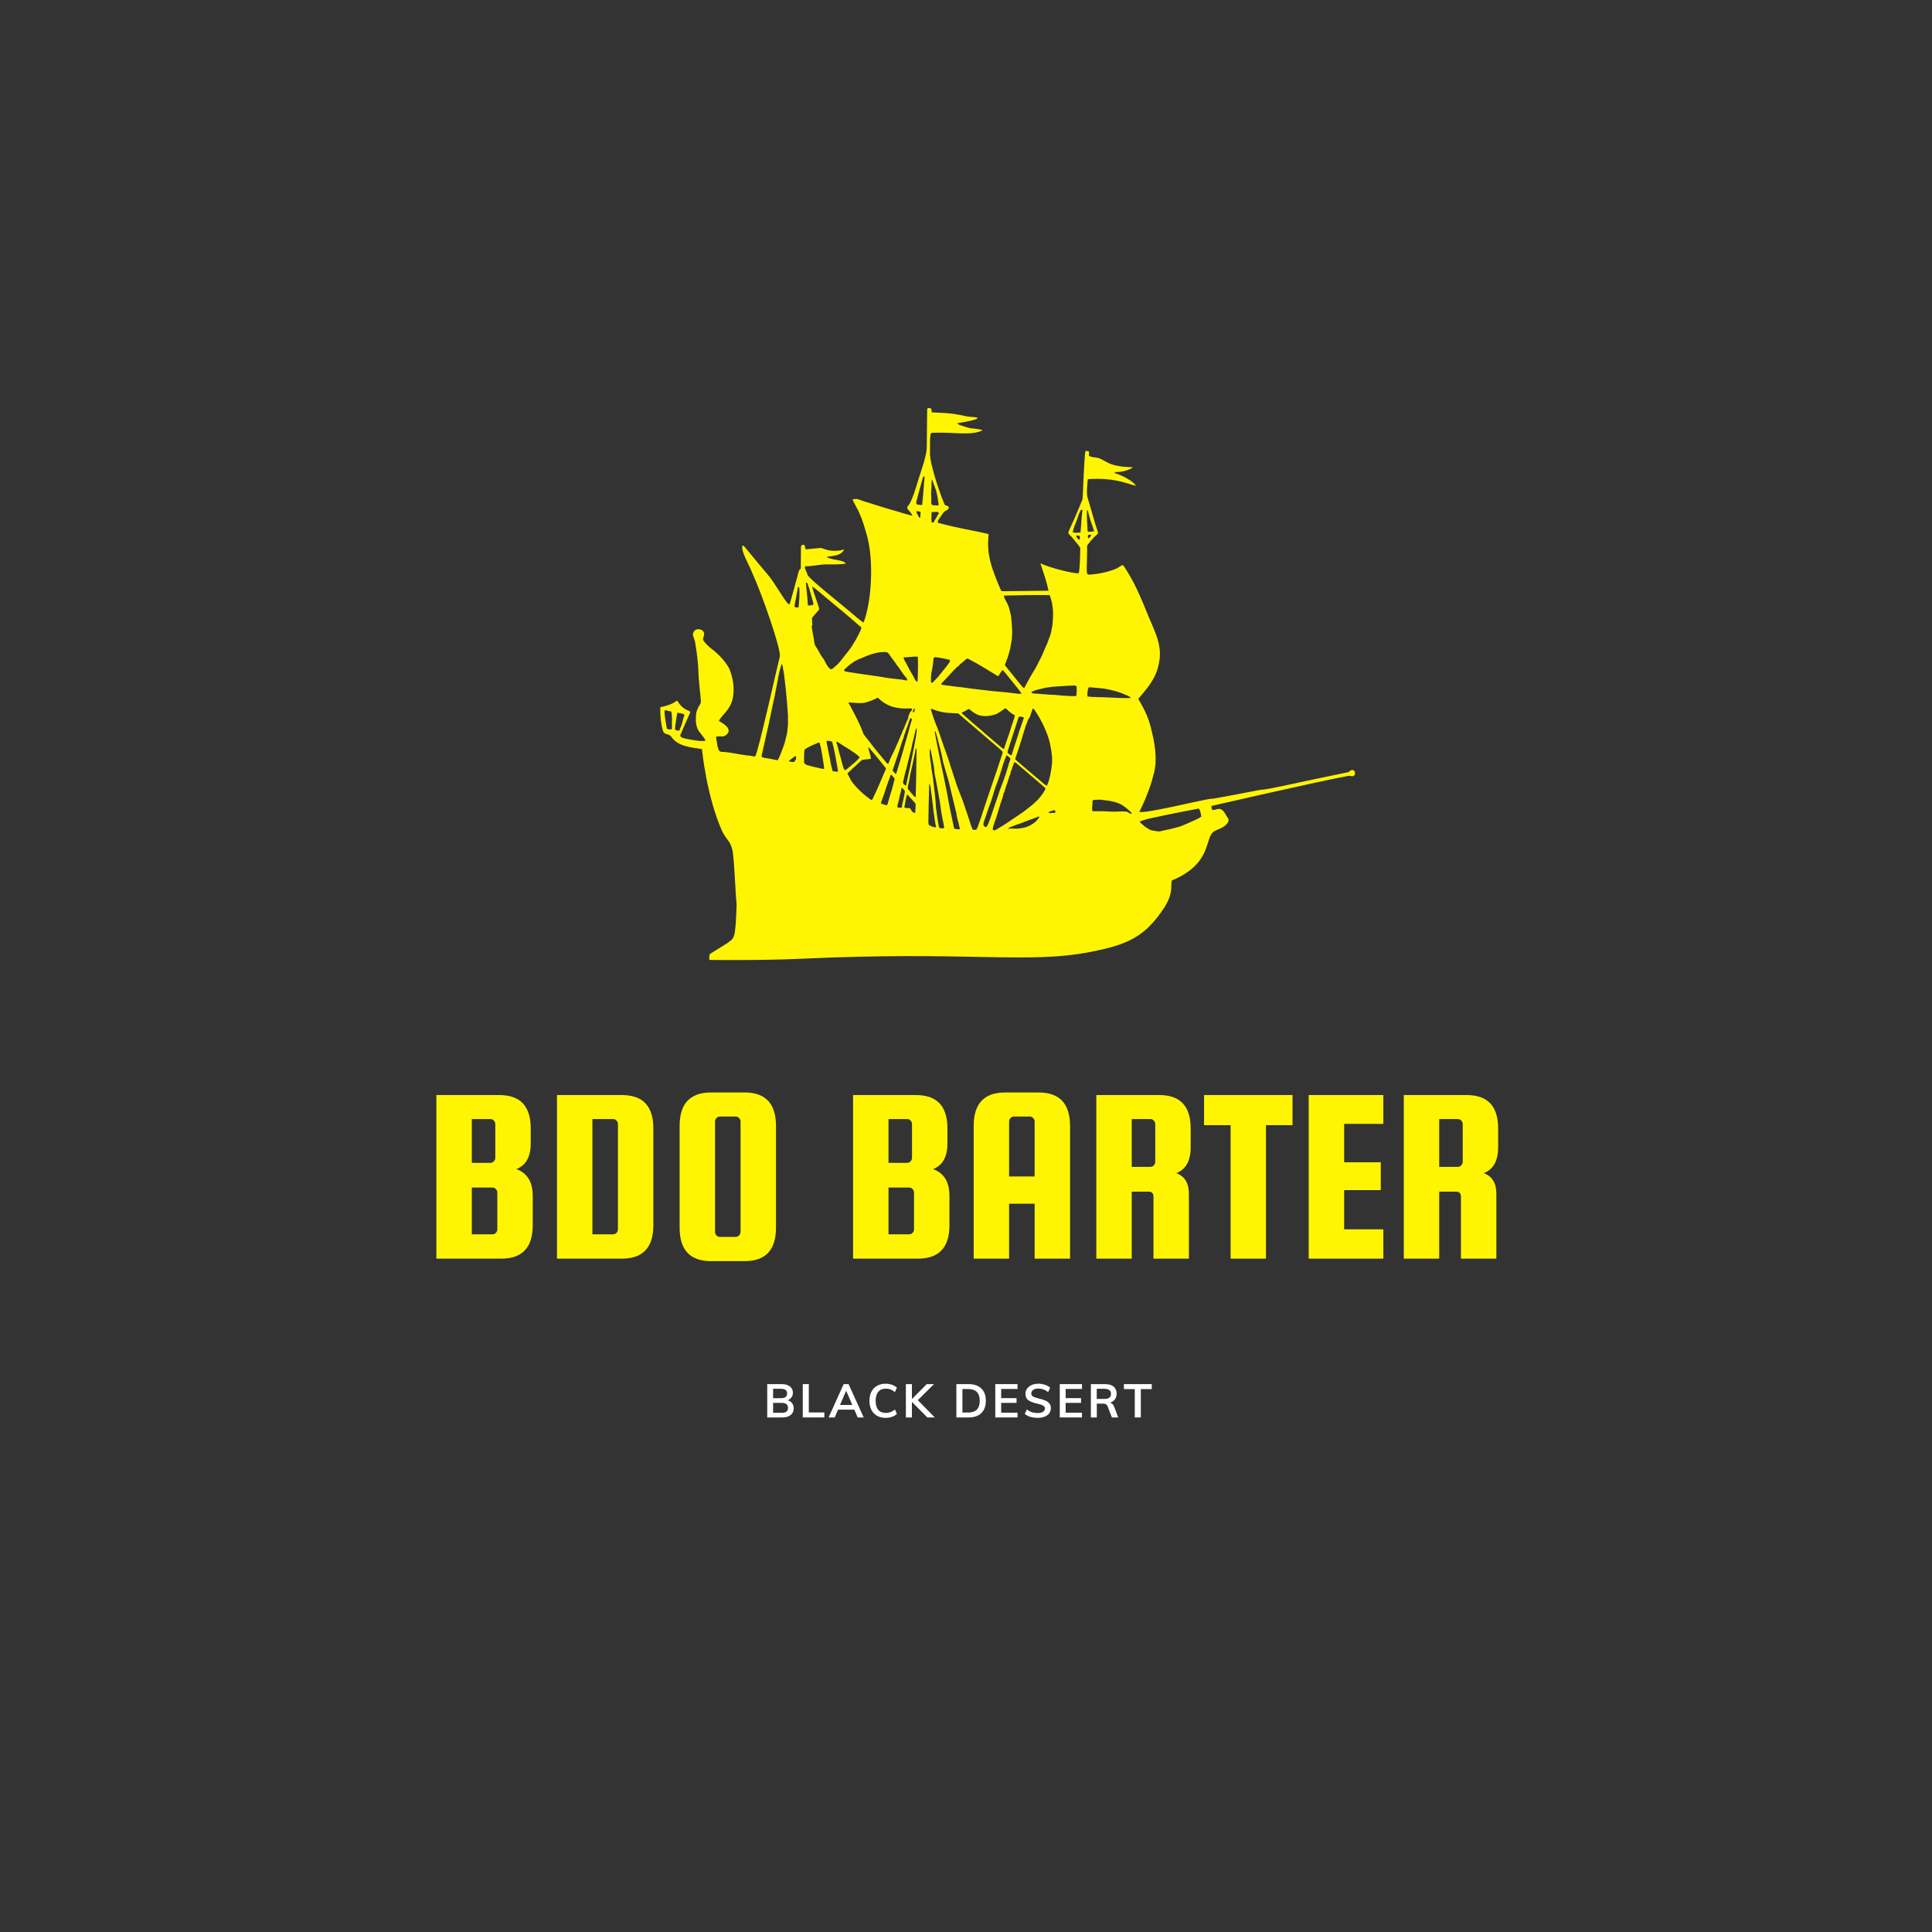 <svg xmlns="http://www.w3.org/2000/svg" width="375" viewBox="0 0 375 375" height="375" version="1.0"><rect x="0" y="0" width="375" height="375" fill="#333333" stroke="none"/><defs><clipPath id="a"><path d="M 128.098 79.18 L 263.098 79.18 L 263.098 187 L 128.098 187 Z M 128.098 79.18"/></clipPath></defs><g clip-path="url(#a)"><path fill="#FFF503" d="M 262.895 149.633 C 262.59 149.316 262.027 149.48 261.832 149.848 C 251.562 151.941 245.973 153.324 244.715 153.293 C 240.188 154.129 235.906 155.023 235.012 155.062 C 234.172 155.016 221.68 158.156 221.148 157.535 C 221.711 156.633 223.422 152.559 223.781 150.766 C 223.867 150.297 225.027 147.977 223.602 142.145 C 223.16 140.145 222.633 138.621 221.355 136.363 C 221.223 136.109 220.953 135.883 221 135.574 C 222.383 133.926 223.871 132.266 224.566 130.191 C 225.832 126.355 224.863 124.062 223.066 119.992 C 221.293 115.594 220.129 112.855 218.191 109.98 C 217.879 109.668 218.199 109.418 216.766 110.332 C 215.879 110.746 213.746 111.395 211.602 111.523 C 210.684 111.582 210.961 111.414 211.016 106.711 C 211.02 106.391 210.918 106.031 211.113 105.738 C 212.953 103.309 213.27 103.918 213.07 103.184 C 212.328 101.031 211.797 98.812 211.109 96.645 C 210.824 95.926 211.07 93.449 211.152 93.004 C 216.855 92.605 219.488 94.25 220.488 94.262 C 219.977 93.422 217.902 92.289 216.484 91.871 C 216.48 91.781 216.477 91.691 216.477 91.602 C 217.031 91.691 218.977 91.477 219.883 90.68 C 214.422 90.633 214.688 88.957 212.461 88.773 C 212.082 88.746 211.715 88.652 211.367 88.508 C 211.383 88.215 211.383 87.922 211.367 87.629 C 211.148 87.59 210.934 87.543 210.719 87.504 C 210.43 88.246 210.234 95.484 210.148 96.594 C 210.133 97.074 209.867 97.488 209.703 97.922 C 207.703 102.809 207.117 103.352 207.473 103.664 C 208.207 104.348 208.777 105.18 209.414 105.953 C 209.531 106.121 209.719 106.281 209.68 106.512 C 209.672 106.871 209.617 110.719 209.375 111.266 C 208.375 111.371 203.852 110.238 201.926 109.34 C 202.531 111.09 203.148 112.844 203.52 114.66 C 203.52 114.66 194.801 114.754 194.801 114.754 C 194.609 114.738 194.328 114.766 194.258 114.539 C 192.457 110.254 191.449 107.734 191.895 103.672 C 189.168 102.977 186.27 102.637 182.055 101.469 C 181.879 101.109 182.273 100.785 182.422 100.477 C 182.691 100.16 182.891 99.793 183.141 99.465 C 183.406 99.09 184.004 99.066 184.168 98.605 C 184.219 98.199 183.672 98.152 183.398 98.012 C 182.945 97.16 180.465 90.379 180.504 87.883 C 180.547 86.348 180.406 83.965 180.855 84.008 C 185.492 83.824 187.883 84.566 190.336 83.699 C 190.477 83.668 190.605 83.602 190.676 83.469 C 189.91 83.277 189.117 83.207 188.336 83.105 C 187.73 83.008 187.164 82.754 186.574 82.59 C 186.301 82.496 185.945 82.434 185.848 82.113 C 186.121 82.105 188.508 81.734 189.469 81.355 C 189.617 81.324 189.672 81.184 189.73 81.059 C 188.996 80.891 188.234 80.957 187.5 80.793 C 184.105 79.992 182.195 80.18 180.832 80.023 C 180.816 79.816 180.801 79.605 180.793 79.398 C 180.633 79.203 180.387 79.188 180.156 79.18 C 180.09 79.25 180.027 79.316 179.965 79.387 C 179.973 79.621 179.883 87.008 179.883 87.074 C 179.766 88.875 178.383 92.555 178.074 93.676 C 178.059 93.742 176.934 97.754 176.113 98.348 C 176.113 98.473 176.113 98.598 176.113 98.727 C 176.438 99.188 176.938 99.555 177.086 100.117 C 176.152 99.832 175.195 99.621 174.273 99.297 C 172.625 98.871 168.5 97.551 168.434 97.531 C 166.715 97.07 166.5 96.641 165.477 96.949 C 165.848 97.988 166.957 99.129 168.07 103.246 C 169.66 108.102 169.277 116.371 167.66 120.75 C 167.641 120.77 167.594 120.805 167.57 120.82 C 166.707 120.266 165.98 119.539 165.188 118.895 C 155.594 111.047 157.027 112.039 156.551 111.02 C 156.418 110.66 156.113 110.301 156.285 109.902 C 157.625 109.945 158.945 109.578 160.285 109.551 C 161.586 109.559 162.891 109.586 164.184 109.402 C 163.645 108.59 161.797 108.836 160.414 108.121 C 160.777 107.91 163.309 108.09 163.848 106.633 C 162.672 107.086 160.969 106.898 160.512 106.73 C 158.711 106.203 160.312 106.312 156.508 106.613 C 156.453 106.594 156.344 106.555 156.289 106.535 C 156.309 106.254 156.277 105.969 156.082 105.754 C 155.938 105.754 155.793 105.758 155.648 105.762 C 155.547 105.93 155.438 106.105 155.465 106.312 C 155.469 107.656 155.422 109.004 155.438 110.348 C 155.039 110.629 154.961 111.133 154.859 111.574 C 154.777 111.914 153.383 117.012 153.254 117.293 C 152.844 117.574 151.09 114.27 149.395 111.984 C 143.887 105.492 144.59 105.973 144.105 105.902 C 143.805 107.043 145.324 109.441 145.961 111.078 C 147.809 115.055 151.715 126.219 151.355 127.445 C 151.09 128.344 147.051 146.609 146.562 146.832 C 146.211 146.859 145.883 146.695 145.535 146.672 C 143.719 146.555 141.957 145.992 140.133 145.938 C 139.266 145.953 139.324 144.875 138.965 143.02 C 139.566 142.789 140.289 143.137 140.836 142.742 C 142.203 141.766 141.004 140.734 139.52 139.934 C 140.121 138.758 141.672 137.887 142.207 135.656 C 142.617 133.719 142.316 131.688 141.59 129.863 C 141.051 128.762 139.809 127.156 137.742 125.641 C 135.809 123.859 136.609 124.016 136.66 123.227 C 136.867 122.207 135.32 121.75 134.742 122.492 C 134.227 123.266 134.668 123.559 134.906 124.57 C 135.723 129.492 135.457 130.309 135.711 132.551 C 135.816 134.137 136.172 136.258 135.988 136.523 C 135.633 137.105 135.281 137.711 135.137 138.383 C 135.035 139.348 134.984 140.352 135.32 141.277 C 135.656 142.227 136.875 143.207 136.926 143.793 C 136.324 143.859 135.719 143.836 135.125 143.734 C 133.73 143.484 131.793 143.32 132.059 142.664 C 132.082 142.594 133.734 138.754 133.973 138.281 C 134.086 137.93 133.055 137.945 132.141 136.945 C 131.859 136.648 131.664 136.285 131.41 135.965 C 130.488 136.719 129.312 137.027 128.168 137.273 C 128.102 139.309 128.469 141.582 128.836 142.172 C 129.203 142.613 129.945 142.469 130.27 142.969 C 131.641 145.008 134.352 145.051 136.25 145.398 C 136.25 145.398 137.094 154.434 140.176 161.355 C 141.145 163.258 141.824 163.199 142.227 165.324 C 142.594 168.098 142.773 173.91 142.957 175.262 C 143.027 175.934 142.898 176.609 142.914 177.285 C 142.68 182.266 142.531 182.109 141.02 183.156 C 139.941 183.801 138.898 184.512 137.82 185.152 C 137.617 185.422 137.723 185.828 137.641 186.152 C 137.68 186.195 137.75 186.281 137.789 186.324 C 137.789 186.324 148.152 186.438 154.898 186.117 C 188.105 184.543 199.391 187.184 211.754 184.75 C 218.98 183.332 222.273 181.809 226.039 176.09 C 227.777 173.191 227.18 172.32 227.445 170.91 C 235.59 167.5 233.648 162.398 235.766 161.305 C 236.551 160.895 237.473 160.668 238.074 159.984 C 238.867 159.078 238.293 158.875 237.879 158.047 C 237.043 156.594 236.473 157.016 235.523 157.234 C 235.137 157.195 235.105 156.73 235.16 156.434 C 235.16 156.434 255.402 151.77 261.703 150.598 C 262.055 150.531 262.43 150.777 262.762 150.59 C 263.094 150.395 263.043 149.922 262.895 149.633 Z M 216.242 91.75 L 216.234 91.652 C 216.391 91.445 216.434 91.922 216.242 91.75 Z M 211.301 104.527 C 211.145 104.344 211.027 103.906 211.32 103.812 C 211.488 103.797 211.652 103.805 211.82 103.809 C 211.738 104.102 211.52 104.32 211.301 104.527 Z M 210.98 99.098 L 211.129 99.023 C 211.324 99.691 211.434 100.379 211.668 101.035 C 211.91 101.719 212.156 102.402 212.371 103.094 C 211.984 103.234 211.562 103.184 211.164 103.23 C 211.121 103.078 211.078 102.926 211.078 102.77 C 211.059 101.543 210.906 100.324 210.98 99.098 Z M 130.402 141.574 C 130.082 141.59 129.734 141.605 129.441 141.441 C 129.27 140.402 129.047 139.359 128.988 138.305 C 129.004 138.156 128.922 137.906 129.129 137.855 C 129.52 137.91 129.895 138.059 130.285 138.105 C 130.422 138.566 130.402 139.043 130.449 139.52 C 130.375 140.199 130.488 140.891 130.402 141.574 Z M 131.012 141.539 C 131.09 140.465 131.301 139.402 131.457 138.336 C 131.938 138.434 132.52 138.41 132.875 138.797 C 132.562 139.395 132.551 140.086 132.285 140.699 C 132.188 141.074 131.965 141.406 131.898 141.789 C 131.598 141.809 131.184 141.844 131.012 141.539 Z M 152.77 142.27 C 152.559 143.129 152.41 144.008 152.086 144.836 C 151.758 145.738 151.434 146.641 151.004 147.5 L 150.918 147.562 C 150.426 147.504 149.945 147.344 149.449 147.281 C 148.945 147.152 148.395 147.184 147.918 146.953 C 147.77 146.844 147.84 146.66 147.863 146.512 C 148.348 144.422 148.805 142.328 149.281 140.238 C 149.652 138.516 149.973 136.785 150.379 135.07 C 150.566 134.082 150.73 133.094 150.945 132.109 C 151.109 131.016 151.355 129.926 151.719 128.875 C 151.914 129.07 151.926 129.355 151.965 129.613 C 152.012 130.055 152.152 130.48 152.188 130.926 C 152.332 132.336 152.555 133.742 152.645 135.16 C 152.797 136.441 152.852 137.727 152.949 139.012 C 152.957 139.285 152.926 139.559 152.938 139.832 C 153.008 140.648 152.852 141.461 152.77 142.27 Z M 154.496 147.43 C 154.297 147.527 154.293 147.785 154.121 147.895 C 153.766 147.934 153.402 147.875 153.086 147.715 C 153.523 147.367 153.965 147.027 154.418 146.703 C 154.574 146.914 154.512 147.184 154.496 147.43 Z M 155.008 117.895 C 154.77 117.918 154.52 117.938 154.293 117.836 C 154.148 117.633 154.277 117.355 154.285 117.129 C 154.523 116.086 154.68 115.031 154.879 113.984 C 154.938 113.984 155.055 113.98 155.113 113.98 C 155.277 115.285 155.105 116.594 155.008 117.895 Z M 172.09 126.578 C 172.543 126.742 172.723 127.25 173.008 127.605 C 173.383 128.07 173.738 128.555 174.062 129.062 C 174.719 129.859 175.199 130.785 175.898 131.551 C 176.027 131.695 176.109 131.871 176.137 132.062 C 175.781 132.074 175.43 132.004 175.09 131.918 C 173.734 131.773 172.379 131.645 171.039 131.379 C 169.387 131.148 167.734 130.895 166.082 130.66 C 165.371 130.512 164.641 130.484 163.945 130.285 C 163.902 130.172 163.766 130.02 163.914 129.93 C 164.871 129.012 165.938 128.172 167.211 127.742 C 168.742 127.074 170.383 126.426 172.09 126.578 Z M 176.176 137.52 C 176.465 137.52 176.766 137.461 177.047 137.57 C 177.012 137.828 176.918 138.07 176.668 138.188 C 176.516 138.59 176.277 138.965 176.277 139.41 C 176.012 140.082 175.645 140.715 175.457 141.414 C 175.234 141.668 175.188 142.016 175.043 142.312 C 174.676 143.113 174.383 143.941 174 144.734 C 173.512 145.934 172.84 147.051 172.414 148.273 C 172.289 148.219 172.152 148.18 172.078 148.059 C 171.078 146.863 170.062 145.672 169.121 144.43 C 168.66 143.742 168.051 143.156 167.602 142.465 C 166.938 140.539 165.941 138.762 165.004 136.961 C 164.895 136.758 164.734 136.582 164.703 136.344 C 165.77 136.367 166.855 136.605 167.922 136.383 C 168.773 136.148 169.613 135.844 170.383 135.406 C 171.219 136.266 172.27 136.918 173.434 137.242 C 174.332 137.441 175.254 137.559 176.176 137.52 Z M 156.68 113.137 C 157.18 114.371 157.453 115.684 157.836 116.957 C 157.863 117.094 157.957 117.328 157.773 117.398 C 157.465 117.523 157.121 117.566 156.797 117.488 C 156.754 116.02 156.527 114.559 156.422 113.094 C 156.484 113.105 156.613 113.125 156.68 113.137 Z M 159.918 149.246 C 159.672 149.312 159.438 149.16 159.199 149.125 C 158.336 148.957 157.484 148.746 156.641 148.496 C 156.367 148.379 155.984 148.164 156.059 147.812 C 156.09 147.074 156.059 146.328 156.137 145.594 C 156.262 145.367 156.504 145.262 156.719 145.137 C 157.375 144.766 158.07 144.465 158.77 144.184 C 158.922 144.086 159.035 144.113 159.109 144.262 C 159.523 145.688 159.676 147.172 159.91 148.637 C 159.91 148.836 160.012 149.055 159.918 149.246 Z M 159.652 127.621 C 159.258 127.168 159.051 126.602 158.727 126.102 C 158.535 125.703 158.191 125.371 158.098 124.93 C 157.957 123.785 157.676 122.668 157.543 121.523 C 157.59 121.453 157.637 121.387 157.688 121.32 C 157.598 120.871 157.648 120.406 157.613 119.953 C 158.027 119.336 158.605 118.852 159.031 118.25 C 158.645 116.762 157.992 115.352 157.637 113.852 C 158.168 114.113 158.559 114.578 159.047 114.91 C 159.539 115.375 160.098 115.766 160.598 116.223 C 161.566 116.984 162.465 117.828 163.438 118.574 C 164.52 119.516 165.645 120.414 166.703 121.387 C 166.863 121.547 167.176 121.637 167.18 121.902 C 167.082 122.402 166.781 122.824 166.598 123.293 C 166.535 123.398 166.477 123.5 166.414 123.602 C 166.047 124.367 165.562 125.066 165.117 125.793 C 164.789 126.145 164.555 126.57 164.227 126.926 C 163.492 127.84 162.84 128.855 161.875 129.547 C 161.672 129.742 161.41 130.051 161.113 129.816 C 160.402 129.27 160.199 128.312 159.652 127.621 Z M 161.605 149.668 C 161.395 148.926 161.223 148.168 161.117 147.402 C 160.879 146.426 160.73 145.43 160.516 144.445 C 160.492 144.234 160.367 143.996 160.508 143.801 C 160.852 143.789 161.215 143.828 161.523 143.984 C 161.988 145.555 162.195 147.188 162.512 148.789 C 162.539 149.129 162.625 149.461 162.66 149.801 C 162.305 149.797 161.957 149.715 161.605 149.668 Z M 163.777 149.199 C 163.398 148.203 163.25 147.141 162.898 146.137 C 162.73 145.438 162.602 144.719 162.301 144.059 C 162.355 144.039 162.465 143.996 162.52 143.977 C 163.188 144.398 163.832 144.855 164.523 145.242 C 165.324 145.801 166.203 146.273 166.879 146.996 C 166.465 147.488 166.008 147.949 165.496 148.34 C 165.004 148.719 164.578 149.172 164.059 149.512 C 163.953 149.418 163.816 149.34 163.777 149.199 Z M 169.395 155.035 C 169.379 155.219 169.117 155.32 168.98 155.199 C 167.609 154.211 166.355 153.055 165.328 151.715 C 164.988 151.273 164.863 150.719 164.539 150.27 C 164.535 150.215 164.523 150.105 164.52 150.051 C 164.922 149.77 165.223 149.375 165.602 149.062 C 166.211 148.574 166.715 147.977 167.328 147.496 C 167.895 147.371 168.477 147.406 169.043 147.277 C 169.016 146.492 168.598 145.789 168.52 145.02 C 168.793 145.191 168.965 145.473 169.176 145.711 C 170.141 146.824 171.051 147.977 171.957 149.133 C 171.945 149.184 171.926 149.285 171.918 149.336 C 171.094 151.242 170.309 153.168 169.395 155.035 Z M 172.797 154.258 C 172.586 154.914 172.441 155.59 172.211 156.242 L 172.102 156.297 C 171.715 156.23 171.344 156.094 170.977 155.949 C 171.012 155.785 171.039 155.621 171.102 155.465 C 171.727 153.918 172.152 152.305 172.762 150.754 C 172.824 150.629 172.82 150.414 172.996 150.391 C 173.258 150.609 173.449 150.902 173.664 151.168 C 173.379 152.199 173.148 153.246 172.797 154.258 Z M 173.844 150.254 C 173.641 150.023 173.449 149.781 173.242 149.555 C 173.43 148.949 173.652 148.352 173.848 147.75 C 174.422 146.207 174.824 144.609 175.418 143.074 C 175.547 142.492 175.797 141.953 175.977 141.391 C 176.254 140.738 176.395 140.039 176.684 139.391 C 176.797 139.422 176.902 139.469 176.996 139.539 C 177.02 139.703 176.945 139.867 176.902 140.023 C 176.578 140.914 176.426 141.855 176.125 142.754 C 175.445 145.215 174.742 147.672 173.973 150.105 C 173.941 150.145 173.879 150.219 173.844 150.254 Z M 174.18 156.43 C 174.445 155.48 174.605 154.504 174.883 153.555 C 174.934 153.328 174.926 153.09 175.047 152.887 C 175.27 153.102 175.535 153.301 175.645 153.602 C 175.523 154.676 175.18 155.719 175.012 156.785 C 174.73 156.746 174.09 156.898 174.18 156.43 Z M 177.645 157.773 C 177.129 157.816 176.871 157.312 176.684 156.926 C 176.332 156.715 175.797 157.023 175.527 156.664 C 175.652 156.199 175.695 155.723 175.793 155.258 C 175.859 154.906 176 154.57 176.035 154.215 C 176.309 154.301 176.43 154.578 176.621 154.77 C 176.98 155.125 177.297 155.52 177.625 155.898 C 177.738 156.016 177.719 156.188 177.723 156.336 C 177.707 156.816 177.684 157.293 177.645 157.773 Z M 177.883 146.516 C 177.844 149.246 177.836 151.98 177.73 154.715 C 177.457 154.699 177.336 154.41 177.152 154.246 C 176.812 153.922 176.617 153.469 176.234 153.188 C 176.145 152.723 176.312 152.266 176.41 151.816 C 176.551 151.23 176.602 150.629 176.738 150.043 C 176.996 149.051 177.176 148.043 177.406 147.047 C 177.535 146.492 177.652 145.938 177.707 145.375 L 177.84 145.258 C 177.961 145.668 177.875 146.094 177.883 146.516 Z M 177.785 142.945 C 177.461 144.953 177 146.93 176.621 148.926 C 176.34 150.121 176.129 151.332 175.855 152.527 C 175.605 152.402 175.422 152.191 175.25 151.98 C 175.465 151.082 175.617 150.172 175.902 149.293 C 176.199 147.957 176.574 146.641 176.891 145.309 C 177.109 144.109 177.441 142.938 177.715 141.75 C 177.742 141.586 177.832 141.449 177.926 141.316 C 178.016 141.867 177.844 142.406 177.785 142.945 Z M 177.223 137.883 C 177.293 137.73 177.344 137.512 177.555 137.504 C 177.5 137.75 177.602 138.152 177.305 138.262 C 177.105 138.227 177.172 138.004 177.223 137.883 Z M 178.113 132.246 C 177.973 132.383 177.816 132.199 177.723 132.105 C 177.5 131.824 177.418 131.469 177.227 131.168 C 176.711 130.348 176.285 129.477 175.824 128.629 C 175.656 128.297 175.375 127.969 175.414 127.574 C 176.332 127.637 177.238 127.359 178.152 127.484 C 178.227 129.066 178.156 130.656 178.113 132.246 Z M 178.621 100.492 C 178.383 100.504 178.285 100.293 178.215 100.105 C 178.117 99.793 177.824 99.555 177.875 99.203 C 178.137 99.297 178.547 99.172 178.703 99.438 C 178.664 99.789 178.605 100.137 178.621 100.492 Z M 179.441 92.934 C 179.309 93.91 179.293 94.898 179.195 95.875 C 179.172 96.59 179.012 97.289 179.004 98.004 C 178.668 98.055 178.336 97.98 178.012 97.91 C 177.758 97.809 177.859 97.496 177.891 97.297 C 178.234 95.828 178.688 94.387 179.07 92.926 C 179.133 92.723 179.234 92.535 179.336 92.348 C 179.445 92.523 179.473 92.73 179.441 92.934 Z M 203.75 115.512 C 203.91 116.117 204.184 116.703 204.238 117.332 C 204.492 118.711 204.414 120.129 204.25 121.512 C 204.094 122.223 204.035 122.969 203.723 123.637 C 203.547 124.086 203.414 124.551 203.219 124.996 C 202.719 126.004 202.387 127.09 201.828 128.07 C 201.551 128.664 201.242 129.246 200.922 129.82 C 200.145 131.031 199.461 132.301 198.789 133.57 C 198.473 133.41 198.281 133.105 198.059 132.848 C 197.074 131.66 196.125 130.441 195.156 129.246 C 194.969 129.059 195.102 128.801 195.238 128.633 C 195.27 128.445 195.316 128.258 195.406 128.086 C 195.598 127.699 195.688 127.273 195.809 126.863 C 196.098 126.078 196.16 125.23 196.352 124.418 C 196.441 123.82 196.422 123.215 196.465 122.609 C 196.387 121.285 196.398 119.938 196.031 118.648 C 195.91 118.211 195.832 117.75 195.602 117.352 C 195.406 116.746 194.891 116.254 194.859 115.598 C 197.824 115.555 200.785 115.449 203.75 115.512 Z M 195.77 145.254 C 196.379 143.219 197.094 141.215 197.723 139.184 C 198.055 138.996 198.445 139.102 198.742 139.301 C 198.465 140.039 198.262 140.801 197.961 141.531 C 197.484 143.164 196.895 144.762 196.418 146.395 C 196.426 146.594 196.16 146.633 196.051 146.508 C 195.883 146.383 195.723 146.258 195.578 146.113 C 195.531 145.812 195.691 145.535 195.77 145.254 Z M 194.898 145.309 C 194.844 145.316 194.738 145.336 194.684 145.344 C 193.641 144.484 192.633 143.582 191.594 142.715 C 191.301 142.5 191.035 142.254 190.781 142 C 189.418 140.855 188.066 139.695 186.746 138.5 C 186.539 138.348 186.832 138.18 186.977 138.168 C 187.328 138.062 187.625 137.836 187.934 137.648 C 188.074 137.594 188.207 137.688 188.309 137.777 C 188.891 138.273 189.547 138.738 190.316 138.895 C 191.344 139.113 192.414 138.941 193.395 138.602 C 193.969 138.293 194.512 137.918 195.027 137.523 C 195.172 137.43 195.309 137.582 195.418 137.664 C 195.883 138.117 196.375 138.586 196.996 138.82 C 196.82 139.762 196.387 140.633 196.148 141.559 C 195.766 142.82 195.281 144.047 194.898 145.309 Z M 185.738 129.488 C 185.82 129.402 185.938 129.352 186.039 129.289 C 186.273 128.938 186.637 128.715 186.953 128.449 C 187.199 128.254 187.398 128.004 187.676 127.844 C 187.824 127.77 187.961 127.91 188.094 127.957 C 189.992 128.938 191.801 130.082 193.621 131.199 C 193.707 131.18 193.797 131.16 193.887 131.141 C 193.996 130.738 194.34 130.465 194.508 130.09 C 194.641 130.102 194.773 130.145 194.84 130.27 C 196 131.699 197.18 133.113 198.281 134.59 C 197.816 134.781 197.312 134.598 196.836 134.562 C 194.98 134.289 193.098 134.246 191.238 133.969 C 189.676 133.82 188.121 133.59 186.566 133.387 C 185.746 133.332 184.938 133.168 184.121 133.09 C 183.637 133.004 183.137 133.004 182.664 132.855 C 182.75 132.551 183.051 132.383 183.223 132.133 C 184.086 131.273 184.855 130.332 185.738 129.488 Z M 182.258 99.617 C 181.953 100.027 181.766 100.512 181.457 100.93 C 181.32 101.09 181.352 101.453 181.066 101.43 C 180.898 101.453 180.789 101.293 180.801 101.141 C 180.773 100.562 180.789 99.98 180.82 99.398 C 181.172 99.379 181.523 99.367 181.875 99.352 C 182.059 99.312 182.145 99.516 182.258 99.617 Z M 180.742 95.074 C 180.852 94.418 180.754 93.75 180.863 93.09 C 181.055 93.238 181.055 93.496 181.133 93.707 C 181.371 94.391 181.707 95.051 181.828 95.77 C 181.996 96.477 182.062 97.199 182.199 97.91 C 182.203 98.09 182.012 98.137 181.871 98.113 C 181.598 98.094 181.32 98.051 181.047 98.066 C 180.945 97.98 180.848 97.895 180.75 97.809 C 180.797 96.898 180.676 95.984 180.742 95.074 Z M 180.699 132.227 C 180.707 131.723 180.688 131.211 180.758 130.711 C 180.984 129.742 181.152 128.746 181.188 127.75 C 181.309 127.68 181.418 127.578 181.559 127.555 C 182.504 127.652 183.43 127.859 184.355 128.074 C 184.391 128.238 184.422 128.422 184.297 128.562 C 183.578 129.559 182.777 130.496 182.012 131.461 C 181.688 131.816 181.344 132.156 181.008 132.5 C 180.824 132.641 180.672 132.395 180.699 132.227 Z M 181.477 160.605 C 181.051 160.527 180.664 160.328 180.289 160.121 C 180.234 159.941 180.188 159.758 180.195 159.57 C 180.207 157.445 180.289 155.32 180.332 153.195 C 180.332 152.812 180.32 152.426 180.438 152.059 C 180.695 152.887 180.723 153.766 180.855 154.621 C 181.129 156.578 181.258 158.562 181.684 160.492 C 181.633 160.52 181.527 160.574 181.477 160.605 Z M 182.262 160.598 C 182.082 159.551 181.887 158.5 181.773 157.441 C 181.617 156.832 181.68 156.199 181.594 155.582 C 181.496 154.168 181.266 152.766 181.129 151.355 C 181.039 150.441 180.82 149.543 180.73 148.625 C 180.598 147.523 180.34 146.422 180.512 145.309 C 180.801 145.812 180.766 146.418 180.926 146.965 C 181.031 147.766 181.293 148.539 181.32 149.348 C 181.379 150.309 181.652 151.238 181.801 152.191 C 181.93 153.02 182.137 153.832 182.25 154.66 C 182.512 155.816 182.562 157 182.801 158.16 C 182.914 159.023 183.203 159.855 183.266 160.73 C 182.93 160.801 182.535 160.852 182.262 160.598 Z M 185.191 160.816 C 184.609 158.148 184.078 155.469 183.594 152.785 C 183.402 152.113 183.352 151.414 183.176 150.742 C 182.805 148.961 182.402 147.184 182.07 145.395 C 181.801 144.266 181.652 143.109 181.402 141.984 C 181.449 141.992 181.547 142.004 181.594 142.012 C 182.008 143.367 182.309 144.75 182.684 146.113 C 182.879 146.852 182.973 147.617 183.18 148.355 C 183.512 149.488 183.824 150.625 184.164 151.754 C 184.637 153.652 185.055 155.562 185.535 157.461 C 185.695 157.875 185.656 158.332 185.797 158.754 C 185.965 159.488 186.184 160.211 186.332 160.949 C 185.945 160.98 185.559 160.945 185.191 160.816 Z M 189.496 161.07 C 189.242 161.035 188.824 161.195 188.727 160.867 C 188.41 160.094 188.18 159.289 187.918 158.5 C 187.547 157.441 187.199 156.375 186.832 155.316 C 186.32 153.969 185.746 152.645 185.336 151.262 C 185.039 150.484 184.852 149.676 184.555 148.898 C 184.156 147.477 183.621 146.098 183.137 144.707 C 182.777 143.547 182.352 142.41 181.945 141.266 C 181.543 140.344 181.211 139.395 180.898 138.438 C 180.824 138.141 180.691 137.855 180.684 137.547 C 181.434 137.816 182.184 138.102 182.977 138.223 C 183.656 138.402 184.359 138.355 185.051 138.434 C 185.434 138.488 185.898 138.34 186.203 138.652 C 188.836 140.898 191.445 143.172 194.086 145.41 C 194.324 145.629 194.727 145.863 194.57 146.25 C 193.223 150.473 191.707 154.637 190.359 158.859 C 190.059 159.594 189.891 160.375 189.496 161.07 Z M 190.875 160.074 C 190.906 159.438 191.223 158.859 191.406 158.254 C 191.684 157.332 192.027 156.434 192.367 155.535 C 192.613 154.648 192.922 153.785 193.18 152.906 C 193.754 151.414 194.266 149.898 194.695 148.355 C 194.922 147.762 195.098 147.148 195.398 146.586 C 195.656 146.773 195.922 146.973 196.121 147.23 C 196.082 147.719 195.77 148.133 195.715 148.621 C 195.473 149.301 195.332 150.008 195.059 150.676 C 194.711 151.875 194.141 152.996 193.801 154.199 C 193.512 155.082 193.203 155.961 192.902 156.84 C 192.445 158.055 192.172 159.34 191.52 160.473 C 191.277 160.684 190.906 160.328 190.875 160.074 Z M 201.602 158.812 C 200.961 159.691 199.996 160.297 198.961 160.609 C 198.234 160.762 197.492 160.891 196.746 160.84 C 196.379 160.805 196.012 160.863 195.645 160.852 C 195.902 160.551 196.305 160.48 196.652 160.336 C 197.473 160 198.332 159.773 199.133 159.398 C 199.961 159.105 200.789 158.816 201.605 158.492 C 201.84 158.508 201.664 158.723 201.602 158.812 Z M 202.887 153.203 C 202.164 154.641 200.977 155.781 199.707 156.75 C 198.32 157.906 196.754 158.824 195.273 159.852 C 194.676 160.289 194 160.602 193.395 161.023 C 193.168 161.191 192.895 161.238 192.68 161.023 C 192.754 160.086 193.246 159.25 193.473 158.348 C 193.82 157.27 194.113 156.176 194.496 155.109 C 194.629 154.715 194.742 154.316 194.82 153.91 C 194.855 153.875 194.922 153.797 194.957 153.762 C 195.094 153.102 195.336 152.473 195.559 151.836 C 195.738 151.242 195.93 150.652 196.145 150.066 C 196.191 149.977 196.164 149.875 196.148 149.781 C 196.449 149.488 196.414 149.039 196.594 148.688 C 196.707 148.465 196.77 148.223 196.824 147.984 C 197.035 147.938 197.203 148.078 197.352 148.207 C 199.121 149.73 200.922 151.215 202.664 152.766 C 202.781 152.871 203.012 153.02 202.887 153.203 Z M 203.16 152.512 C 202.602 152.227 202.191 151.734 201.699 151.355 C 200.273 150.191 198.898 148.969 197.496 147.773 C 197.297 147.613 196.977 147.422 197.109 147.121 C 197.848 145.027 198.465 142.898 199.125 140.781 C 199.387 140.336 199.422 139.789 199.75 139.383 C 199.891 139.199 199.973 138.98 200.027 138.762 C 200.113 138.352 200.34 137.996 200.418 137.586 C 200.566 137.465 200.691 137.648 200.77 137.75 C 201.59 138.941 202.309 140.207 202.863 141.543 C 203.332 142.621 203.727 143.734 203.918 144.898 C 204.137 146.102 204.324 147.328 204.152 148.551 C 203.996 149.824 203.793 151.105 203.301 152.297 C 203.266 152.352 203.195 152.457 203.16 152.512 Z M 204.836 157.75 C 204.402 157.758 203.953 157.875 203.523 157.77 L 203.527 157.656 C 203.844 157.457 204.215 157.355 204.574 157.258 C 204.832 157.258 204.863 157.555 204.836 157.75 Z M 208.895 135.102 C 207.113 135.191 205.352 134.859 203.574 134.824 C 202.723 134.75 201.867 134.703 201.016 134.629 C 200.727 134.586 200.312 134.684 200.18 134.344 C 200.742 133.973 201.418 133.875 202.059 133.703 C 203.871 133.207 205.773 133.234 207.637 133.078 C 208.07 133.148 208.641 132.902 208.973 133.242 C 209 133.859 209.02 134.492 208.895 135.102 Z M 209.574 104.723 C 209.52 104.727 209.414 104.742 209.359 104.746 C 209.164 104.512 208.891 104.285 208.914 103.949 C 209.137 103.965 209.355 103.98 209.578 104 C 209.598 104.238 209.617 104.484 209.574 104.723 Z M 209.727 103.34 C 209.227 103.426 208.715 103.43 208.215 103.332 C 208.344 102.5 208.727 101.734 209.02 100.949 C 209.238 100.297 209.422 99.625 209.77 99.027 L 209.875 98.953 C 209.93 98.957 210.047 98.965 210.105 98.969 C 209.91 100.418 209.871 101.883 209.727 103.34 Z M 211.23 133.566 C 211.273 133.355 211.547 133.422 211.703 133.414 C 212.621 133.527 213.547 133.543 214.461 133.684 C 215.738 133.926 217.02 134.219 218.211 134.754 C 218.59 134.922 219 135.047 219.344 135.285 C 219.367 135.336 219.41 135.438 219.434 135.488 C 217.977 135.539 216.52 135.426 215.066 135.375 C 213.734 135.277 212.391 135.371 211.07 135.176 C 211.047 134.637 211.09 134.09 211.23 133.566 Z M 218.539 157.527 C 217.688 157.426 216.832 157.586 215.98 157.539 C 214.691 157.465 213.402 157.43 212.113 157.457 C 211.961 157.387 212.004 157.172 211.977 157.039 C 211.941 156.531 212.113 156.035 212.055 155.527 C 212.023 155.32 212.273 155.277 212.426 155.262 C 213.031 155.219 213.645 155.176 214.242 155.297 C 215.457 155.441 216.719 155.621 217.793 156.25 C 218.41 156.668 219.004 157.129 219.527 157.664 C 219.594 157.754 219.652 157.852 219.703 157.957 C 219.242 158.035 218.984 157.527 218.539 157.527 Z M 230.555 159.797 C 230 160.016 229.465 160.281 228.898 160.473 C 227.98 160.676 227.086 160.98 226.156 161.129 C 225.621 161.227 225.086 161.477 224.535 161.34 C 224.039 161.199 223.477 161.262 223.035 160.961 C 222.68 160.699 222.254 160.539 221.949 160.211 C 221.715 159.953 221.359 159.793 221.215 159.465 C 222.133 159.105 223.09 158.852 224.059 158.676 C 226.84 158.062 229.637 157.531 232.426 156.98 C 232.539 156.965 232.73 156.906 232.785 157.055 C 233.008 157.5 233.094 158.004 233.188 158.492 C 232.391 159.066 231.438 159.379 230.555 159.797 Z M 230.555 159.797"/></g><g fill="#FFF503"><g><g><path d="M 17.969 -17.375 C 20.094 -16.625 21.156 -14.891 21.156 -12.172 L 21.156 -6.484 C 21.156 -2.16 19.125 0 15.062 0 L 2.453 0 L 2.453 -31.75 L 14.672 -31.75 C 18.734 -31.75 20.766 -29.594 20.766 -25.281 L 20.766 -22.375 C 20.766 -19.758 19.832 -18.094 17.969 -17.375 Z M 12.953 -27.094 L 9.328 -27.094 L 9.328 -18.594 L 12.953 -18.594 C 13.211 -18.594 13.43 -18.691 13.609 -18.891 C 13.797 -19.086 13.891 -19.316 13.891 -19.578 L 13.891 -26.109 C 13.891 -26.367 13.797 -26.598 13.609 -26.797 C 13.43 -26.992 13.211 -27.094 12.953 -27.094 Z M 14.281 -5.688 L 14.281 -12.812 C 14.281 -13.07 14.188 -13.301 14 -13.5 C 13.82 -13.695 13.602 -13.797 13.344 -13.797 L 9.328 -13.797 L 9.328 -4.719 L 13.344 -4.719 C 13.602 -4.719 13.82 -4.812 14 -5 C 14.188 -5.195 14.281 -5.426 14.281 -5.688 Z M 14.281 -5.688" transform="translate(82.249 244.3)"/></g></g></g><g fill="#FFF503"><g><g><path d="M 15.062 -31.75 C 19.125 -31.75 21.156 -29.594 21.156 -25.281 L 21.156 -6.484 C 21.156 -2.16 19.125 0 15.062 0 L 2.453 0 L 2.453 -31.75 Z M 14.281 -5.688 L 14.281 -26.109 C 14.281 -26.367 14.188 -26.598 14 -26.797 C 13.82 -26.992 13.602 -27.094 13.344 -27.094 L 9.328 -27.094 L 9.328 -4.719 L 13.344 -4.719 C 13.602 -4.719 13.82 -4.812 14 -5 C 14.188 -5.195 14.281 -5.426 14.281 -5.688 Z M 14.281 -5.688" transform="translate(105.659 244.3)"/></g></g></g><g fill="#FFF503"><g><g><path d="M 21.156 -25.766 L 21.156 -5.984 C 21.156 -1.672 19.125 0.484 15.062 0.484 L 8.547 0.484 C 4.484 0.484 2.453 -1.672 2.453 -5.984 L 2.453 -25.766 C 2.453 -30.086 4.484 -32.25 8.547 -32.25 L 15.062 -32.25 C 19.125 -32.25 21.156 -30.086 21.156 -25.766 Z M 14.281 -5.203 L 14.281 -26.594 C 14.281 -26.863 14.188 -27.094 14 -27.281 C 13.82 -27.477 13.602 -27.578 13.344 -27.578 L 10.25 -27.578 C 9.988 -27.578 9.77 -27.477 9.594 -27.281 C 9.414 -27.094 9.328 -26.863 9.328 -26.594 L 9.328 -5.203 C 9.328 -4.941 9.414 -4.711 9.594 -4.516 C 9.77 -4.316 9.988 -4.219 10.25 -4.219 L 13.344 -4.219 C 13.602 -4.219 13.82 -4.316 14 -4.516 C 14.188 -4.711 14.281 -4.941 14.281 -5.203 Z M 14.281 -5.203" transform="translate(129.462 244.3)"/></g></g></g><g fill="#FFF503"><g><g><path d="M 17.969 -17.375 C 20.094 -16.625 21.156 -14.891 21.156 -12.172 L 21.156 -6.484 C 21.156 -2.16 19.125 0 15.062 0 L 2.453 0 L 2.453 -31.75 L 14.672 -31.75 C 18.734 -31.75 20.766 -29.594 20.766 -25.281 L 20.766 -22.375 C 20.766 -19.758 19.832 -18.094 17.969 -17.375 Z M 12.953 -27.094 L 9.328 -27.094 L 9.328 -18.594 L 12.953 -18.594 C 13.211 -18.594 13.43 -18.691 13.609 -18.891 C 13.797 -19.086 13.891 -19.316 13.891 -19.578 L 13.891 -26.109 C 13.891 -26.367 13.797 -26.598 13.609 -26.797 C 13.43 -26.992 13.211 -27.094 12.953 -27.094 Z M 14.281 -5.688 L 14.281 -12.812 C 14.281 -13.07 14.188 -13.301 14 -13.5 C 13.82 -13.695 13.602 -13.797 13.344 -13.797 L 9.328 -13.797 L 9.328 -4.719 L 13.344 -4.719 C 13.602 -4.719 13.82 -4.812 14 -5 C 14.188 -5.195 14.281 -5.426 14.281 -5.688 Z M 14.281 -5.688" transform="translate(163.13 244.3)"/></g></g></g><g fill="#FFF503"><g><g><path d="M 15.062 -32.25 C 19.125 -32.25 21.156 -30.086 21.156 -25.766 L 21.156 0 L 14.281 0 L 14.281 -10.656 L 9.328 -10.656 L 9.328 0 L 2.453 0 L 2.453 -25.766 C 2.453 -30.086 4.484 -32.25 8.547 -32.25 Z M 9.328 -15.953 L 14.281 -15.953 L 14.281 -26.594 C 14.281 -26.863 14.188 -27.094 14 -27.281 C 13.82 -27.477 13.602 -27.578 13.344 -27.578 L 10.25 -27.578 C 9.988 -27.578 9.77 -27.477 9.594 -27.281 C 9.414 -27.094 9.328 -26.863 9.328 -26.594 Z M 9.328 -15.953" transform="translate(186.54 244.3)"/></g></g></g><g fill="#FFF503"><g><g><path d="M 9.328 -13 L 9.328 0 L 2.453 0 L 2.453 -31.75 L 14.672 -31.75 C 18.734 -31.75 20.766 -29.594 20.766 -25.281 L 20.766 -21.594 C 20.766 -18.977 19.832 -17.312 17.969 -16.594 C 19.602 -16 20.422 -14.656 20.422 -12.562 L 20.422 0 L 13.547 0 L 13.547 -12.031 C 13.547 -12.676 13.234 -13 12.609 -13 Z M 9.328 -27.094 L 9.328 -17.812 L 12.953 -17.812 C 13.211 -17.812 13.43 -17.91 13.609 -18.109 C 13.797 -18.305 13.891 -18.535 13.891 -18.797 L 13.891 -26.109 C 13.891 -26.367 13.797 -26.598 13.609 -26.797 C 13.43 -26.992 13.211 -27.094 12.953 -27.094 Z M 9.328 -27.094" transform="translate(210.343 244.3)"/></g></g></g><g fill="#FFF503"><g><g><path d="M 0.641 -25.906 L 0.641 -31.75 L 17.812 -31.75 L 17.812 -25.906 L 12.656 -25.906 L 12.656 0 L 5.797 0 L 5.797 -25.906 Z M 0.641 -25.906" transform="translate(233.066 244.3)"/></g></g></g><g fill="#FFF503"><g><g><path d="M 9.328 -5.688 L 16.938 -5.688 L 16.938 0 L 2.453 0 L 2.453 -31.75 L 16.938 -31.75 L 16.938 -26.156 L 9.328 -26.156 L 9.328 -18.703 L 16.438 -18.703 L 16.438 -13.297 L 9.328 -13.297 Z M 9.328 -5.688" transform="translate(251.568 244.3)"/></g></g></g><g fill="#FFF503"><g><g><path d="M 9.328 -13 L 9.328 0 L 2.453 0 L 2.453 -31.75 L 14.672 -31.75 C 18.734 -31.75 20.766 -29.594 20.766 -25.281 L 20.766 -21.594 C 20.766 -18.977 19.832 -17.312 17.969 -16.594 C 19.602 -16 20.422 -14.656 20.422 -12.562 L 20.422 0 L 13.547 0 L 13.547 -12.031 C 13.547 -12.676 13.234 -13 12.609 -13 Z M 9.328 -27.094 L 9.328 -17.812 L 12.953 -17.812 C 13.211 -17.812 13.43 -17.91 13.609 -18.109 C 13.797 -18.305 13.891 -18.535 13.891 -18.797 L 13.891 -26.109 C 13.891 -26.367 13.797 -26.598 13.609 -26.797 C 13.43 -26.992 13.211 -27.094 12.953 -27.094 Z M 9.328 -27.094" transform="translate(270.022 244.3)"/></g></g></g><g fill="#FFF"><g><g><path d="M 4.672 -3.344 C 5.047 -3.227 5.332 -3.035 5.531 -2.766 C 5.738 -2.492 5.844 -2.16 5.844 -1.766 C 5.844 -1.211 5.645 -0.781 5.25 -0.469 C 4.863 -0.156 4.32 0 3.625 0 L 0.703 0 L 0.703 -6.469 L 3.547 -6.469 C 4.203 -6.469 4.723 -6.316 5.109 -6.016 C 5.492 -5.711 5.688 -5.301 5.688 -4.781 C 5.688 -4.438 5.594 -4.141 5.406 -3.891 C 5.227 -3.641 4.984 -3.457 4.672 -3.344 Z M 1.844 -3.734 L 3.344 -3.734 C 4.156 -3.734 4.562 -4.035 4.562 -4.641 C 4.562 -4.953 4.461 -5.18 4.266 -5.328 C 4.066 -5.484 3.758 -5.562 3.344 -5.562 L 1.844 -5.562 Z M 3.5 -0.906 C 3.926 -0.906 4.238 -0.977 4.438 -1.125 C 4.633 -1.281 4.734 -1.523 4.734 -1.859 C 4.734 -2.18 4.633 -2.422 4.438 -2.578 C 4.238 -2.742 3.926 -2.828 3.5 -2.828 L 1.844 -2.828 L 1.844 -0.906 Z M 3.5 -0.906" transform="translate(148.215 275.126)"/></g></g></g><g fill="#FFF"><g><g><path d="M 0.703 0 L 0.703 -6.469 L 1.875 -6.469 L 1.875 -0.969 L 4.891 -0.969 L 4.891 0 Z M 0.703 0" transform="translate(155.113 275.126)"/></g></g></g><g fill="#FFF"><g><g><path d="M 5.641 0 L 5 -1.516 L 1.828 -1.516 L 1.188 0 L 0 0 L 2.922 -6.469 L 3.875 -6.469 L 6.812 0 Z M 2.219 -2.422 L 4.609 -2.422 L 3.406 -5.188 Z M 2.219 -2.422" transform="translate(160.831 275.126)"/></g></g></g><g fill="#FFF"><g><g><path d="M 3.625 0.078 C 2.988 0.078 2.43 -0.055 1.953 -0.328 C 1.484 -0.598 1.117 -0.984 0.859 -1.484 C 0.609 -1.984 0.484 -2.566 0.484 -3.234 C 0.484 -3.898 0.609 -4.484 0.859 -4.984 C 1.117 -5.484 1.484 -5.867 1.953 -6.141 C 2.43 -6.41 2.988 -6.547 3.625 -6.547 C 4.062 -6.547 4.473 -6.477 4.859 -6.344 C 5.242 -6.207 5.562 -6.02 5.812 -5.781 L 5.438 -4.922 C 5.145 -5.16 4.852 -5.332 4.562 -5.438 C 4.281 -5.539 3.977 -5.594 3.656 -5.594 C 3.031 -5.594 2.547 -5.391 2.203 -4.984 C 1.859 -4.578 1.688 -3.992 1.688 -3.234 C 1.688 -2.473 1.852 -1.891 2.188 -1.484 C 2.531 -1.078 3.02 -0.875 3.656 -0.875 C 3.977 -0.875 4.281 -0.926 4.562 -1.031 C 4.852 -1.133 5.145 -1.305 5.438 -1.547 L 5.812 -0.688 C 5.562 -0.445 5.242 -0.258 4.859 -0.125 C 4.473 0.008 4.062 0.078 3.625 0.078 Z M 3.625 0.078" transform="translate(168.274 275.126)"/></g></g></g><g fill="#FFF"><g><g><path d="M 6.312 0 L 4.875 0 L 1.875 -3.016 L 1.875 0 L 0.703 0 L 0.703 -6.469 L 1.875 -6.469 L 1.875 -3.562 L 4.75 -6.469 L 6.156 -6.469 L 3.016 -3.359 Z M 6.312 0" transform="translate(175.127 275.126)"/></g></g></g><g fill="#FFF"><g><g><path d="M 0.703 -6.469 L 3.078 -6.469 C 4.141 -6.469 4.961 -6.188 5.547 -5.625 C 6.129 -5.062 6.422 -4.266 6.422 -3.234 C 6.422 -2.211 6.129 -1.414 5.547 -0.844 C 4.961 -0.281 4.141 0 3.078 0 L 0.703 0 Z M 3 -0.953 C 4.488 -0.953 5.234 -1.711 5.234 -3.234 C 5.234 -4.754 4.488 -5.516 3 -5.516 L 1.875 -5.516 L 1.875 -0.953 Z M 3 -0.953" transform="translate(184.93 275.126)"/></g></g></g><g fill="#FFF"><g><g><path d="M 0.703 0 L 0.703 -6.469 L 5.016 -6.469 L 5.016 -5.531 L 1.844 -5.531 L 1.844 -3.75 L 4.828 -3.75 L 4.828 -2.828 L 1.844 -2.828 L 1.844 -0.922 L 5.016 -0.922 L 5.016 0 Z M 0.703 0" transform="translate(192.481 275.126)"/></g></g></g><g fill="#FFF"><g><g><path d="M 2.891 0.078 C 2.391 0.078 1.922 0.016 1.484 -0.109 C 1.055 -0.242 0.691 -0.438 0.391 -0.688 L 0.797 -1.547 C 1.109 -1.305 1.43 -1.129 1.766 -1.016 C 2.109 -0.91 2.484 -0.859 2.891 -0.859 C 3.336 -0.859 3.68 -0.938 3.922 -1.094 C 4.172 -1.25 4.297 -1.469 4.297 -1.75 C 4.297 -1.988 4.18 -2.172 3.953 -2.297 C 3.734 -2.43 3.363 -2.555 2.844 -2.672 C 2.031 -2.848 1.438 -3.078 1.062 -3.359 C 0.695 -3.641 0.516 -4.047 0.516 -4.578 C 0.516 -4.953 0.617 -5.285 0.828 -5.578 C 1.035 -5.879 1.328 -6.113 1.703 -6.281 C 2.078 -6.457 2.516 -6.547 3.016 -6.547 C 3.461 -6.547 3.891 -6.477 4.297 -6.344 C 4.711 -6.207 5.051 -6.02 5.312 -5.781 L 4.922 -4.922 C 4.348 -5.379 3.711 -5.609 3.016 -5.609 C 2.598 -5.609 2.266 -5.52 2.016 -5.344 C 1.773 -5.176 1.656 -4.941 1.656 -4.641 C 1.656 -4.391 1.766 -4.195 1.984 -4.062 C 2.203 -3.938 2.57 -3.812 3.094 -3.688 C 3.625 -3.562 4.055 -3.426 4.391 -3.281 C 4.734 -3.133 4.992 -2.941 5.172 -2.703 C 5.359 -2.473 5.453 -2.18 5.453 -1.828 C 5.453 -1.441 5.348 -1.102 5.141 -0.812 C 4.941 -0.531 4.645 -0.312 4.25 -0.156 C 3.863 0 3.41 0.078 2.891 0.078 Z M 2.891 0.078" transform="translate(198.518 275.126)"/></g></g></g><g fill="#FFF"><g><g><path d="M 0.703 0 L 0.703 -6.469 L 5.016 -6.469 L 5.016 -5.531 L 1.844 -5.531 L 1.844 -3.75 L 4.828 -3.75 L 4.828 -2.828 L 1.844 -2.828 L 1.844 -0.922 L 5.016 -0.922 L 5.016 0 Z M 0.703 0" transform="translate(204.998 275.126)"/></g></g></g><g fill="#FFF"><g><g><path d="M 6.016 0 L 4.781 0 L 3.953 -2.156 C 3.879 -2.352 3.766 -2.488 3.609 -2.562 C 3.461 -2.645 3.27 -2.688 3.031 -2.688 L 1.859 -2.688 L 1.859 0 L 0.703 0 L 0.703 -6.469 L 3.469 -6.469 C 4.195 -6.469 4.75 -6.305 5.125 -5.984 C 5.508 -5.66 5.703 -5.203 5.703 -4.609 C 5.703 -4.172 5.586 -3.801 5.359 -3.5 C 5.141 -3.207 4.82 -3 4.406 -2.875 C 4.781 -2.789 5.055 -2.52 5.234 -2.062 Z M 3.297 -3.594 C 3.742 -3.594 4.07 -3.672 4.281 -3.828 C 4.5 -3.992 4.609 -4.242 4.609 -4.578 C 4.609 -4.91 4.5 -5.156 4.281 -5.312 C 4.07 -5.477 3.742 -5.562 3.297 -5.562 L 1.844 -5.562 L 1.844 -3.594 Z M 3.297 -3.594" transform="translate(211.034 275.126)"/></g></g></g><g fill="#FFF"><g><g><path d="M 2.219 0 L 2.219 -5.5 L 0.109 -5.5 L 0.109 -6.469 L 5.516 -6.469 L 5.516 -5.5 L 3.391 -5.5 L 3.391 0 Z M 2.219 0" transform="translate(218.041 275.126)"/></g></g></g></svg>